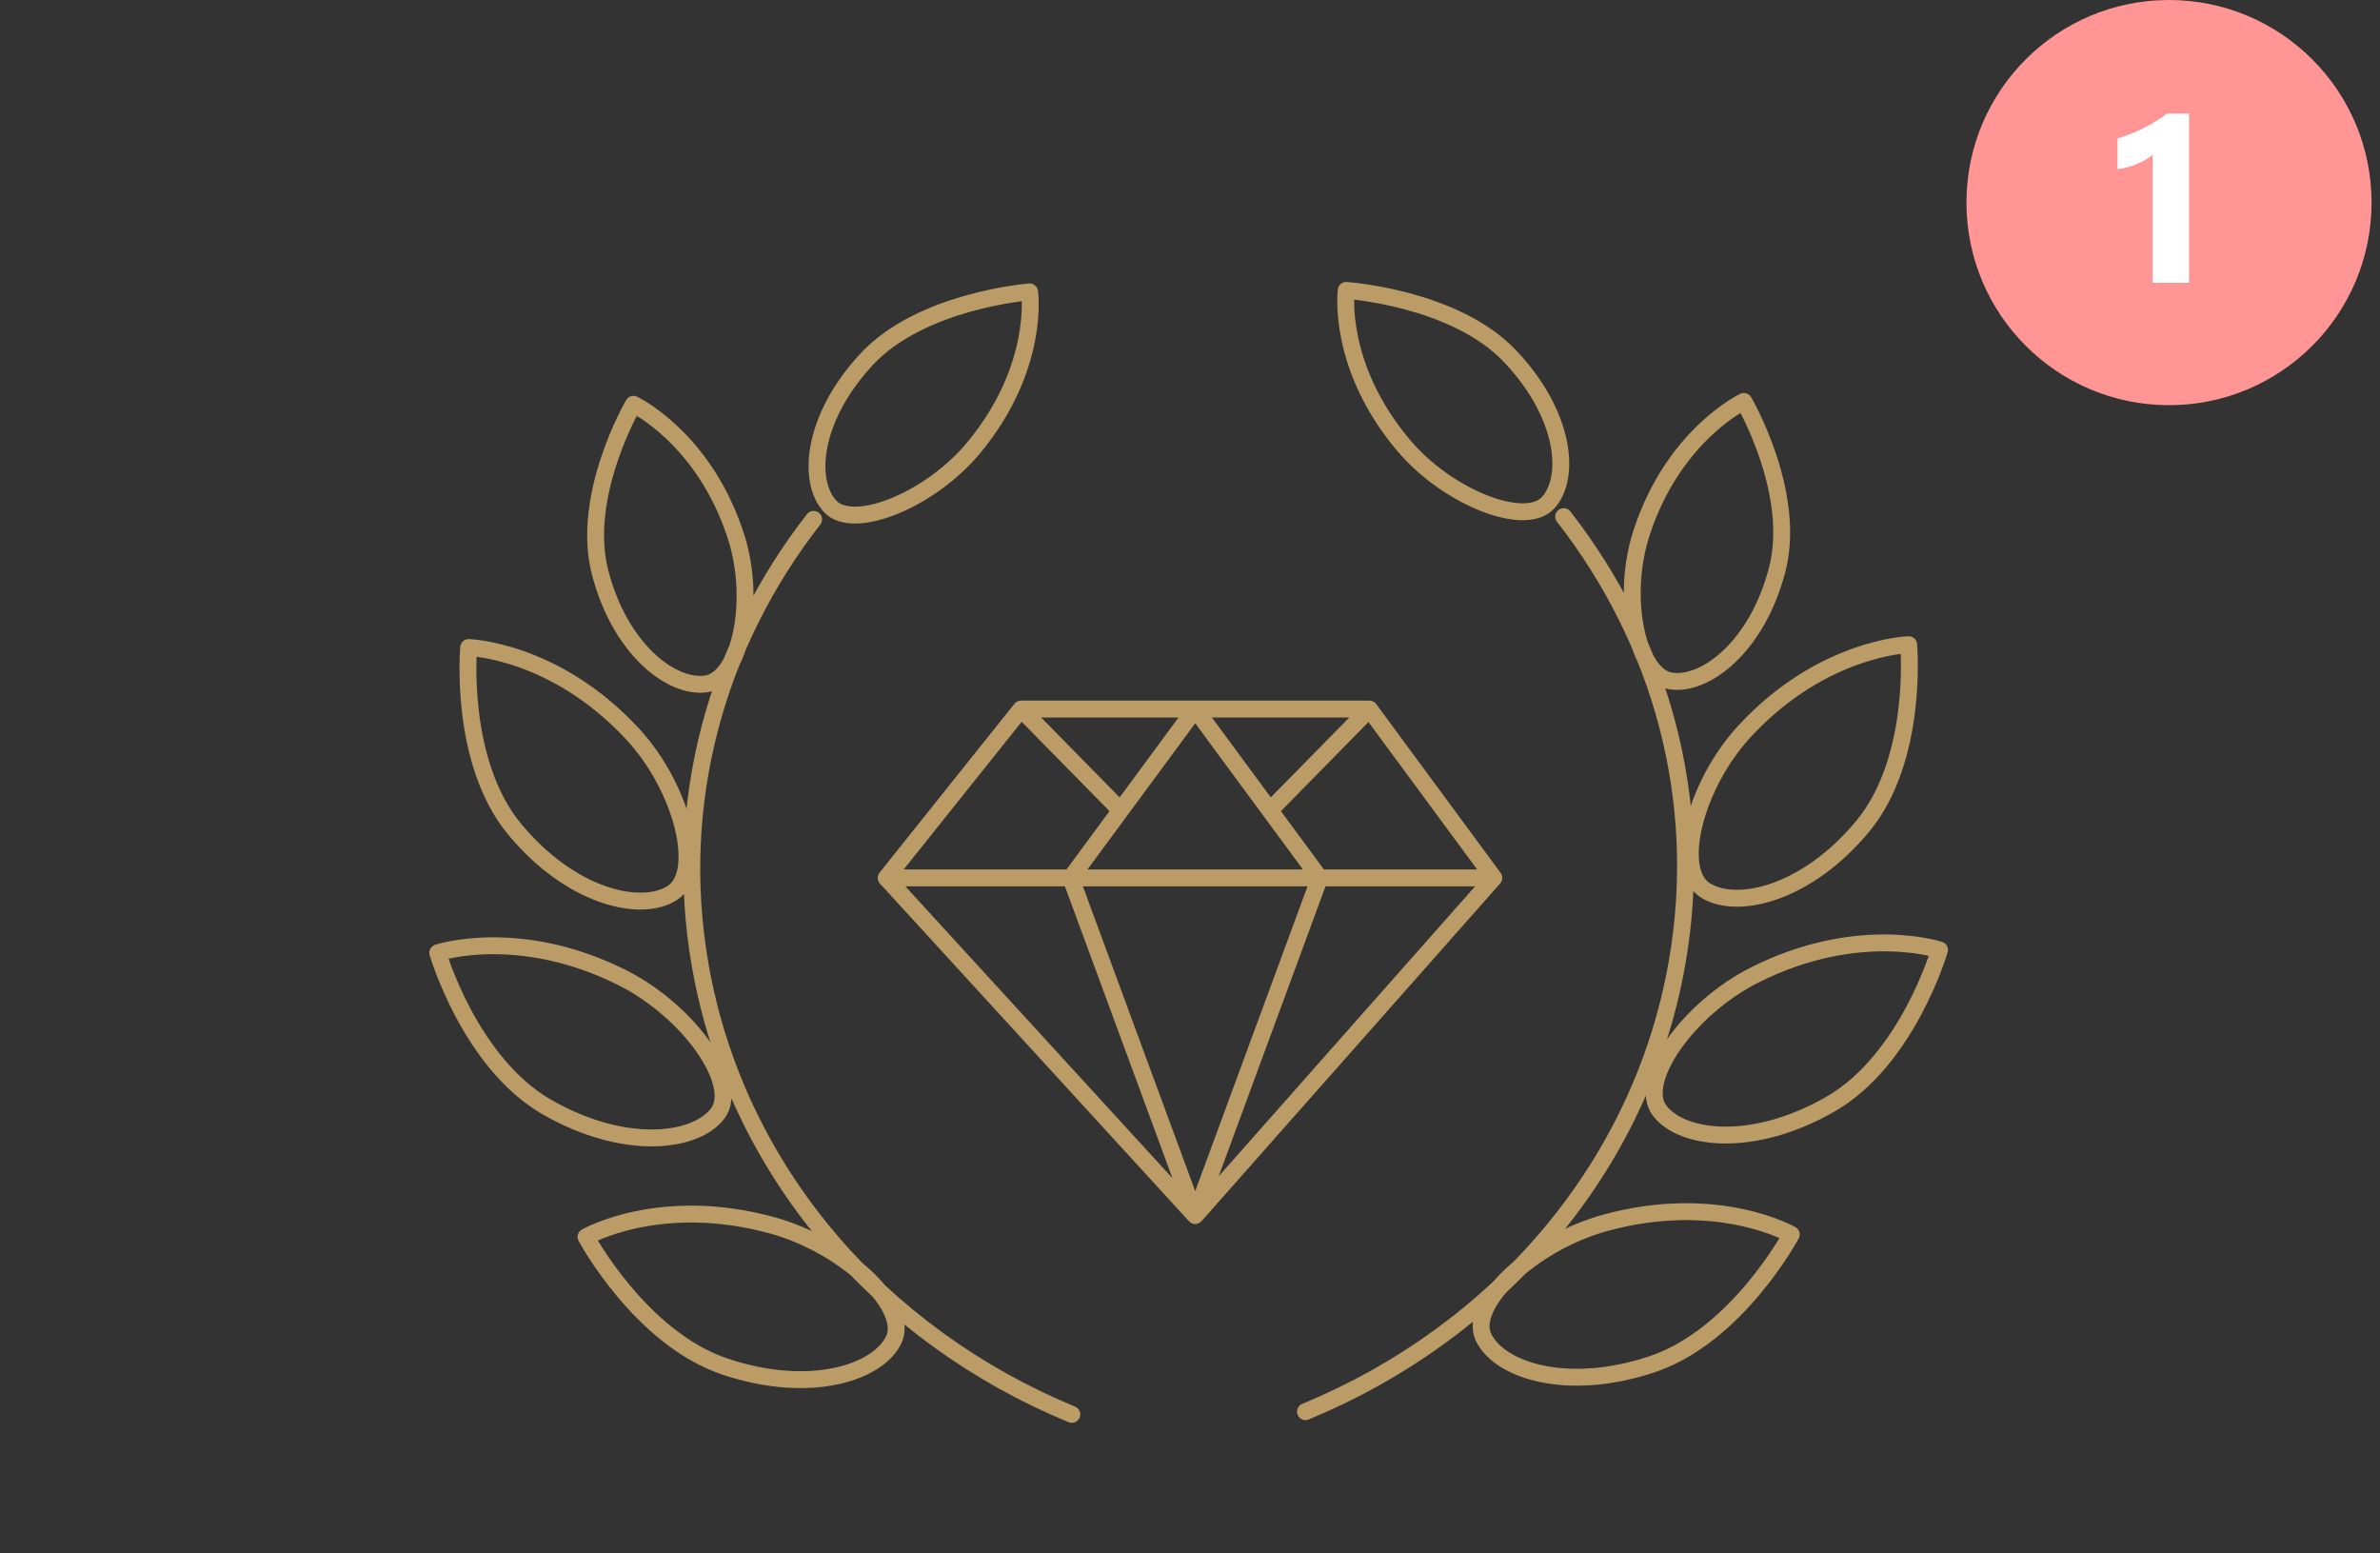 <svg width="141" height="92" viewBox="0 0 141 92" fill="none" xmlns="http://www.w3.org/2000/svg">
<rect x="0" y="0" width="141" height="92" fill="#333333" stroke="none"/>
<path d="M77.341 83.616C88.606 78.972 97.223 69.239 99.359 57.008C101.049 47.325 98.354 37.929 92.639 30.602M63.5 83.778C52.235 79.134 43.618 69.4 41.482 57.17C39.792 47.487 42.487 38.091 48.202 30.764M52.5 52L60.489 42M52.5 52L70.809 72M52.5 52H88.5M60.489 42L70.809 42M60.489 42L66.386 48M81.129 42L88.5 52M81.129 42H70.809M81.129 42L75.231 48M88.5 52L70.809 72M70.809 72L63.437 52L70.809 42M70.809 72L78.18 52L70.809 42M89.463 21.1C92.761 24.578 93.075 28.329 91.699 29.795C90.323 31.261 85.764 29.456 83.179 26.408C79.163 21.672 79.755 17.202 79.755 17.202C79.755 17.202 86.165 17.623 89.463 21.1ZM105.286 33.749C104.096 38.322 101.025 40.64 99 40.339C96.975 40.037 96.025 35.368 97.237 31.607C99.121 25.762 103.311 23.778 103.311 23.778C103.311 23.778 106.477 29.176 105.286 33.749ZM110.353 48.945C107.024 52.961 102.889 53.917 101.021 52.731C99.154 51.545 100.404 46.497 103.373 43.295C107.987 38.321 113.076 38.187 113.076 38.187C113.076 38.187 113.682 44.928 110.353 48.945ZM108.431 65.409C103.849 68.035 99.63 67.522 98.316 65.777C97.001 64.031 100.013 59.733 103.961 57.747C110.094 54.662 114.906 56.268 114.906 56.268C114.906 56.268 113.012 62.784 108.431 65.409ZM97.868 80.811C92.832 82.489 88.808 81.165 87.885 79.199C86.962 77.233 90.811 73.61 95.093 72.435C101.745 70.609 106.122 73.121 106.122 73.121C106.122 73.121 102.905 79.132 97.868 80.811ZM51.334 21.29C48.076 24.802 47.804 28.556 49.197 30.008C50.589 31.459 55.128 29.607 57.678 26.531C61.641 21.753 60.998 17.29 60.998 17.29C60.998 17.29 54.593 17.778 51.334 21.29ZM35.555 33.919C36.745 38.492 39.816 40.81 41.841 40.508C43.866 40.206 44.816 35.538 43.603 31.776C41.72 25.932 37.529 23.948 37.529 23.948C37.529 23.948 34.364 29.346 35.555 33.919ZM30.488 49.114C33.817 53.131 37.952 54.087 39.819 52.9C41.687 51.714 40.437 46.667 37.468 43.465C32.854 38.49 27.765 38.356 27.765 38.356C27.765 38.356 27.159 45.098 30.488 49.114ZM32.41 65.579C36.991 68.205 41.21 67.692 42.525 65.947C43.84 64.201 40.827 59.903 36.88 57.917C30.746 54.831 25.934 56.438 25.934 56.438C25.934 56.438 27.829 62.953 32.41 65.579ZM42.972 80.954C48.008 82.633 52.033 81.308 52.956 79.342C53.878 77.377 50.029 73.754 45.748 72.579C39.095 70.752 34.718 73.264 34.718 73.264C34.718 73.264 37.936 79.276 42.972 80.954Z" stroke="#bb9c66" stroke-linecap="round" stroke-linejoin="round"/>
<circle cx="128.5" cy="12" r="12" fill="#FF9595"/>
<path d="M129.688 6.728V16.75H127.534V9.162C127.416 9.267 127.275 9.367 127.11 9.463C126.951 9.554 126.78 9.638 126.598 9.716C126.415 9.789 126.226 9.852 126.03 9.907C125.834 9.957 125.641 9.994 125.449 10.017V8.198C126.01 8.034 126.539 7.824 127.035 7.569C127.532 7.314 127.981 7.034 128.382 6.728H129.688Z" fill="white"/>
</svg>
